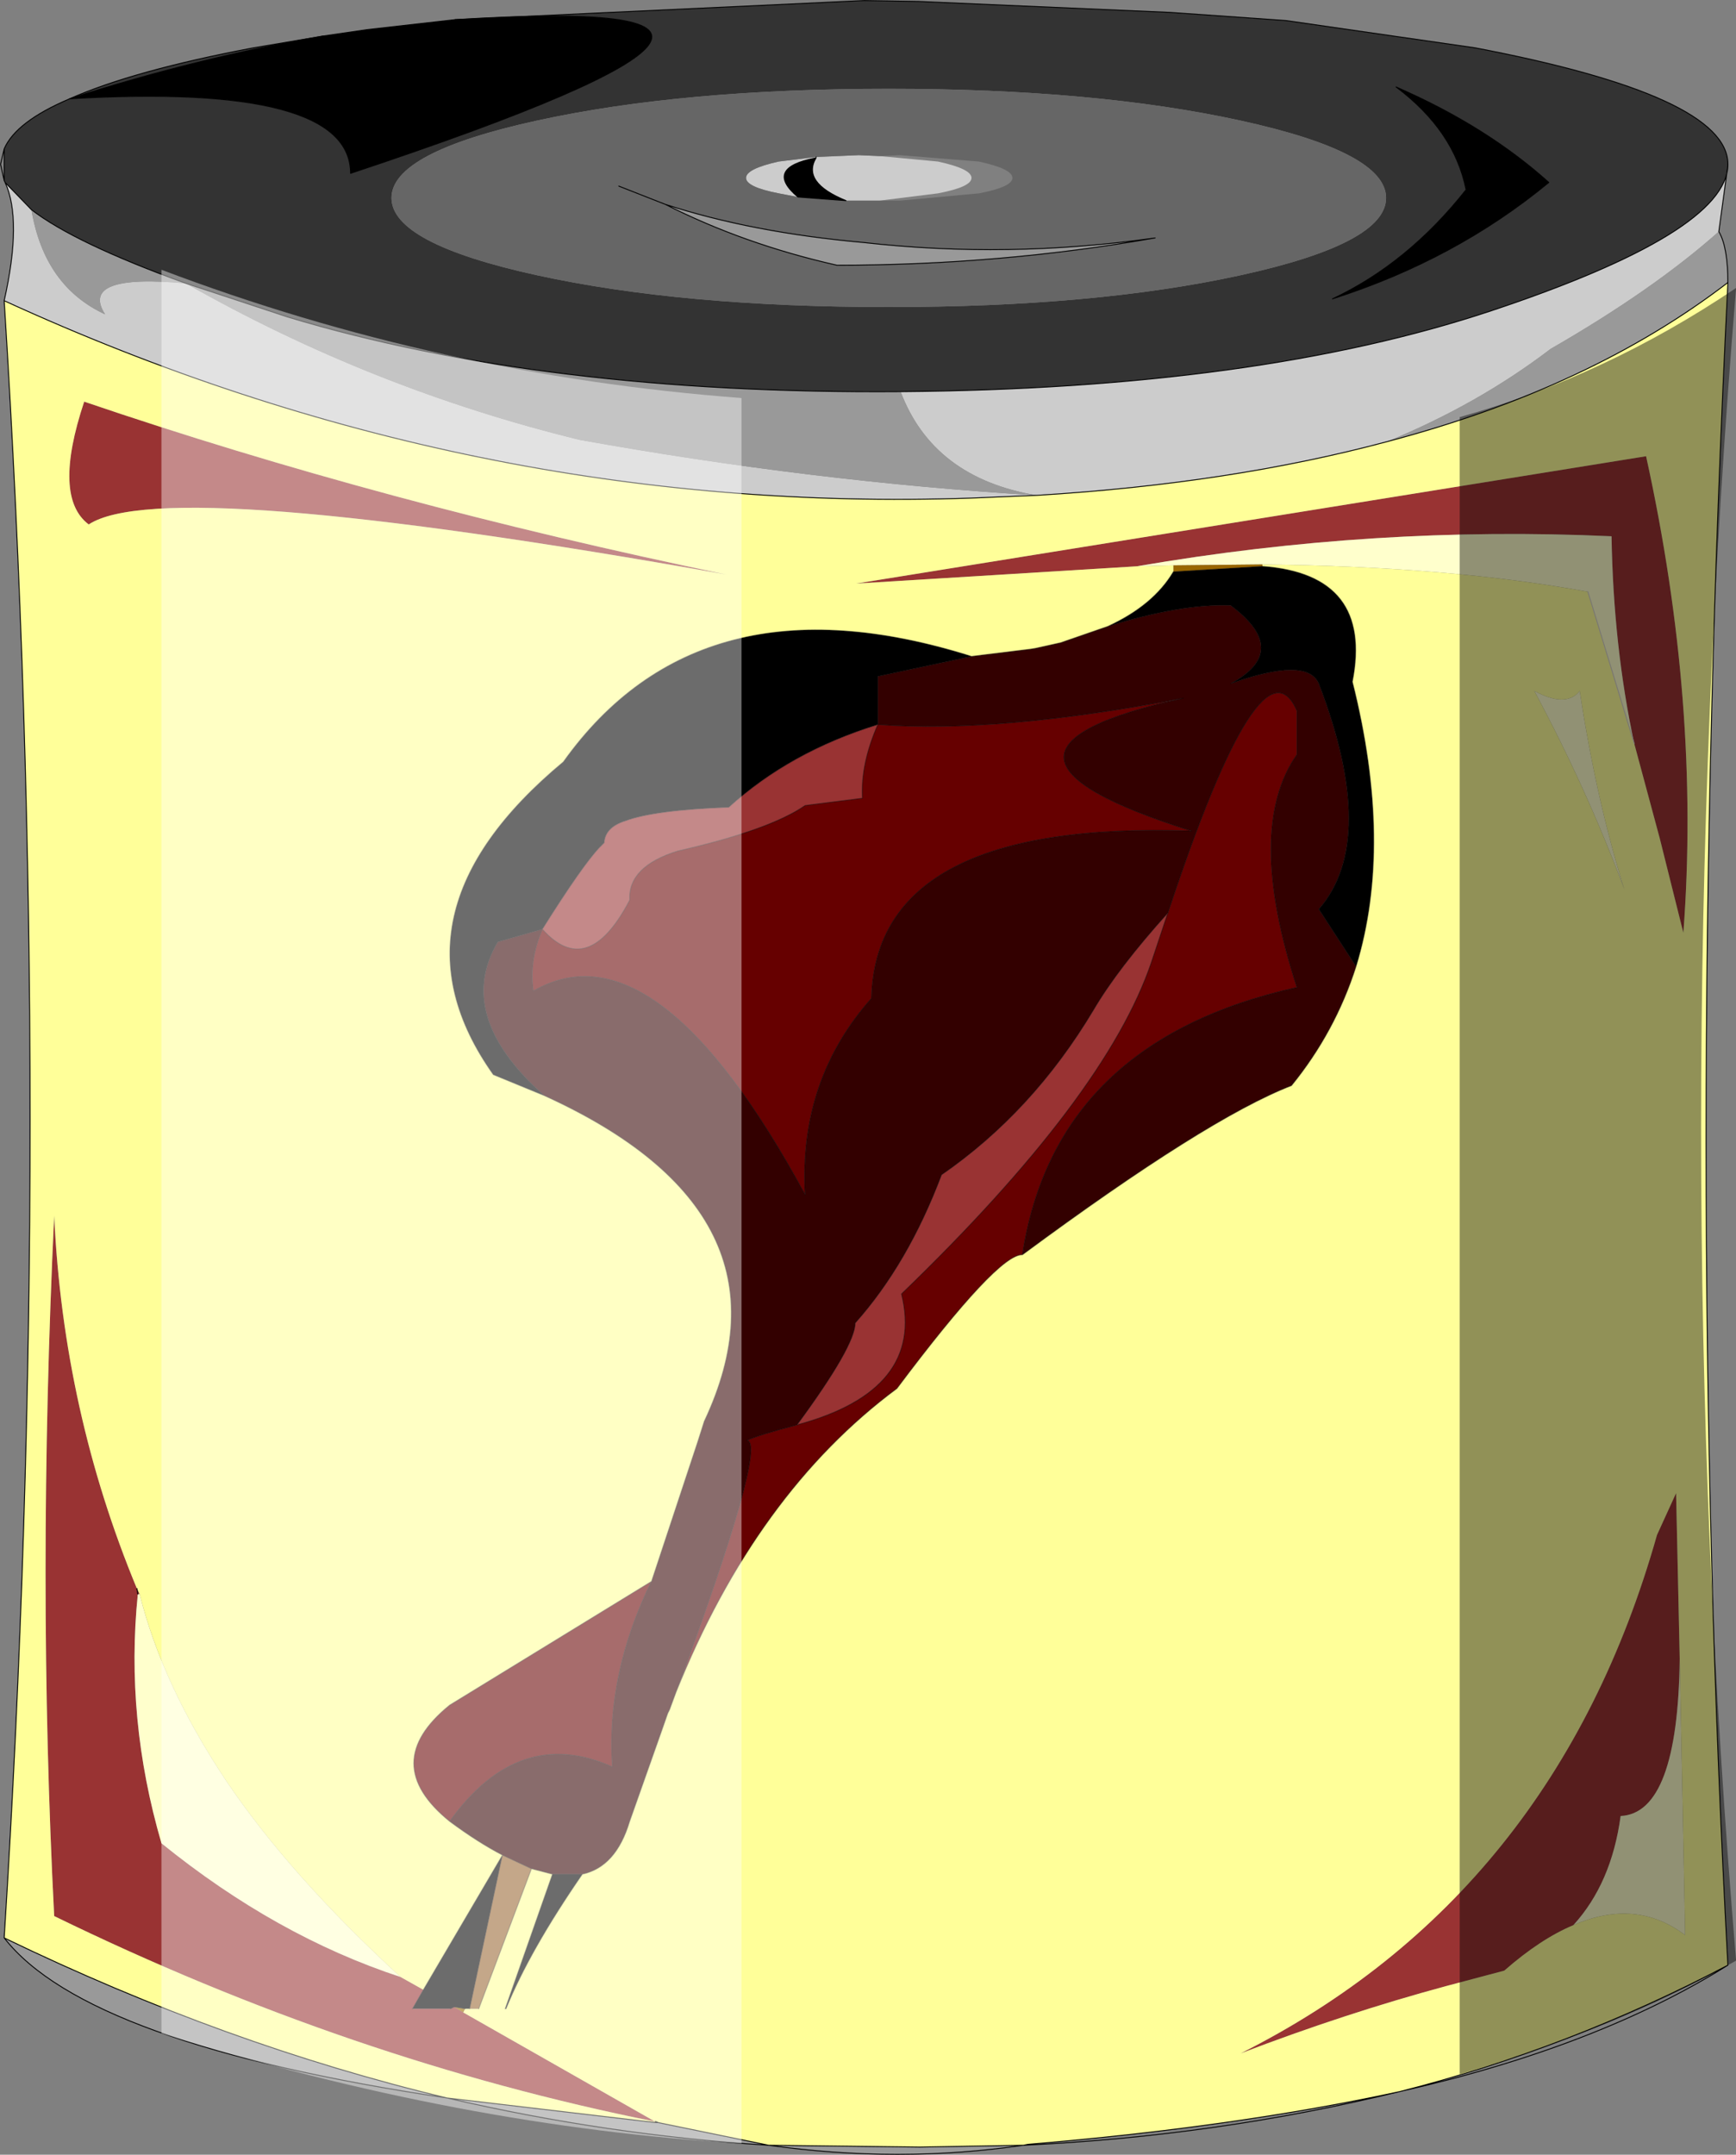 <svg viewBox="0 0 95.475 118.45" xmlns="http://www.w3.org/2000/svg" xmlns:xlink="http://www.w3.org/1999/xlink"><rect x="0" y="0" width="95.475" height="118.45" fill="#808080" stroke="none"/><use transform="translate(.03 .03)" width="95.45" height="118.4" xlink:href="#a"/><defs><g id="a"><path d="m245 142.7 2.4-.35 4.85-.55q24.2-1.5-5.75 8.45 0-5-15.45-4.1 7-2.25 13.95-3.45m28.75 9.05-2.65-.2q-1.9-1.6 1-2.15-.8 1.35 1.65 2.35M260.2 187.3q-2.3 2.3-3.15 4.5.85-2.2 3.15-4.5-.95 1-3.15 4.5l-2.45.7q-2.4 4.05 2.55 8.45l-2.8-1.15q-6.25-8.8 3.85-17.2 7.5-10.5 22.45-5.8l-5.15 1.1v2.65q-4.85 1.5-8.2 4.55-4.1.15-5.7.75-1.1.35-1.15 1.2l-.25.25m15.3-6.75q-2.6.1-3.3-1.55-7 .2-10.6 6.85 3.6-6.65 10.6-6.85.7 1.65 3.3 1.55m16.25-8.4 4.9-.3q6.1.45 4.95 6.35 2.25 8.95.2 15.65l-2.05-3.15q3.3-3.8 0-12.4-.65-1.5-4.85 0 3.35-1.8 0-4.3-2.7-.1-6.75 1.15 2.5-1.15 3.6-3m8.75-15q4.15-1.95 7.35-6-.65-3.25-3.85-5.65 4.95 2.15 8.4 5.25-5.15 4.25-11.9 6.4m-42.9 86.6h1.65q-2.9 4.2-4.2 7.4H255l2.6-7.4m-4.8 7.4-.6-.1-.2.1h-2.1l.6-1.05 4.35-7.4-1.8 8.45h-.25" fill-rule="evenodd" transform="translate(-227.25 -140.75)"/><path d="M227.45 148.9q.65-1.5 3.6-2.75 3.5-1.55 10.1-2.8l3.85-.65q-6.95 1.2-13.95 3.45 15.45-.9 15.45 4.1 29.95-9.95 5.75-8.45l22.5-1.05 3 .05 13.8.6 6.4.45 10.4 1.5q13.9 2.65 13.9 6.4v.05q-.1 3.7-13 8t-32.5 4.45-33.7-4.1l-5.6-1.85q-6.1-2.2-8.5-4.05l-1.45-1.5-.05-.1v-1.75m48.65-3.3q-11.35 0-19.35 1.75t-8 4.25 8 4.25 19.35 1.75 19.35-1.75 8-4.25-8-4.25-19.35-1.75m24.4 11.55q6.75-2.15 11.9-6.4-3.45-3.1-8.4-5.25 3.2 2.4 3.85 5.65-3.2 4.05-7.35 6" fill="#333" fill-rule="evenodd" transform="translate(-227.25 -140.75)"/><path d="m322.25 149.8-.5 3.65q-3.6 3.2-9.25 6.45-4 3.05-9 5.1-8.6 2.3-19.25 2.95-5.7-.95-7.5-5.7 19.6-.15 32.5-4.45t13-8m-94.8 7.45q1-4.45.05-6.5l1.45 1.5q.7 4.2 4.05 5.75-1.45-2.25 4.45-1.7 10.2 5.8 21.65 8.6 12.8 2.3 25.15 3.05l-3.6.15q-27.45.95-53.2-10.85m48.15-7.95 3.2.3q1.85.4 1.85.9t-1.85.85l-3.2.4h-1.85q-2.45-1-1.65-2.35-2.9.55-1 2.15l-1.05-.2q-1.8-.35-1.8-.85t1.8-.9l2.05-.25 2.35-.1 1.15.05m-3.5.05v.05-.05.05-.05" fill="#ccc" fill-rule="evenodd" transform="translate(-227.25 -140.75)"/><path d="M321.75 153.45q.5.85.5 2.8-7.55 5.8-18.75 8.75 5-2.05 9-5.1 5.65-3.25 9.25-6.45m-38.25 105.2q-6.85 1-14 0-8.85-.55-17.7-2.6-19.8-2.95-24.35-8.8 12.2 5.9 24.35 8.8l11.45 1.35h.15l6.1 1.25 8.3.1 5.7-.1m-54.55-106.4q2.4 1.85 8.5 4.05l5.6 1.85q14.1 4.25 33.7 4.1 1.8 4.75 7.5 5.7-12.35-.75-25.15-3.05-11.45-2.8-21.65-8.6-5.9-.55-4.45 1.7-3.35-1.55-4.05-5.75m34.85-.3q4.75 1.55 10.9 2.1 7.95.9 16.05-.25-8.55 1.5-17.5 1.5-5.1-1.15-9.45-3.35" fill="#999" fill-rule="evenodd" transform="translate(-227.25 -140.75)"/><path d="M276.1 145.6q11.35 0 19.35 1.75t8 4.25-8 4.25-19.35 1.75-19.35-1.75-8-4.25 8-4.25 19.35-1.75m-.5 6.15h1.1l4.35-.4q1.85-.35 1.85-.85t-1.85-.9l-4.35-.35-1.1.05-1.15-.05-2.35.1-2.05.25q-1.8.4-1.8.9t1.8.85l1.05.2 2.65.2h1.85m-11.8.2q4.35 2.2 9.45 3.35 8.95 0 17.5-1.5-8.1 1.15-16.05.25-6.15-.55-10.9-2.1l-2.55-1 2.55 1" fill="#666" fill-rule="evenodd" transform="translate(-227.25 -140.75)"/><path d="m263.35 257.4-.05-.05.1.05h-.05" fill="#900" fill-rule="evenodd" transform="translate(-227.25 -140.75)"/><path d="M232.1 169.55q-2-1.5-.25-6.75 16.45 5.6 35.3 9.5-30.9-5.5-35.05-2.75m28.1 17.75.25-.25q.05-.85 1.15-1.2 1.6-.6 5.7-.75 3.35-3.05 8.2-4.55-.95 2.15-.85 4.05l-3.15.4q-1.95 1.35-7 2.5-2.75.85-2.65 2.7-2.3 4.4-4.8 1.6 2.2-3.5 3.15-4.5m29.55-15.45-15.45.95 43.45-7q3 13.65 2.05 26.2l-1.3-5.2-1.4-5.2q-1.15-5.35-1.25-11.4-13.05-.6-26.1 1.65m1.7 19.05-.9 2.7q-2.5 7.4-13.75 18.25 1.3 5.3-5.75 7.2 3.2-4.35 3.2-5.6 2.9-3.25 4.75-8.15 5-3.45 8.35-9.05 1.35-2.3 4.1-5.35m22.3 55.65q-1.8.75-3.8 2.5l-3.2.85q-5.55 1.5-11.3 3.7 17.3-8.7 22.9-28.5l1.05-2.3.2 9.1q-.1 8.5-3.25 8.65-.5 3.7-2.6 6m-61.55 4.5.5.3 10.55 6q-16.75-3.35-33.05-11.3-.95-18.5 0-38.5.5 10.75 4.55 20.5l.05.3-.05-.3.15.3h-.1q-.7 6.85 1.3 13.7 6.3 5.1 13.15 7.35l1.25.7-.6 1.05h2.1l.2-.1" fill="#933" fill-rule="evenodd" transform="translate(-227.25 -140.75)"/><path d="m296.65 171.75-4.9.05-2 .05q13.05-2.25 26.1-1.65.1 6.05 1.25 11.4l-2.55-8.35q-7.65-1.4-17.9-1.5m17.45 6.95q.9 5.95 2.45 10.9-2.1-5.6-4.95-10.9 1.75.95 2.5 0m5.5 53.2.3 15.2q-2.7-2.05-6.15-.55 2.1-2.3 2.6-6 3.15-.15 3.25-8.65m-70.35 17.5q-6.85-2.25-13.15-7.35-2-6.85-1.3-13.7h.1q1.25 5 4.75 10.25 3.5 5.2 9.6 10.8" fill="#ffc" fill-rule="evenodd" transform="translate(-227.25 -140.75)"/><path d="M275.5 180.55q6.6.5 16.8-1.45-13.35 2.95.45 7.3-17.35-.6-17.6 9.2-4 4.5-3.65 10.8-8.2-15.1-14.95-11.2-.25-1.65.5-3.4 2.5 2.8 4.8-1.6-.1-1.85 2.65-2.7 5.05-1.15 7-2.5l3.15-.4q-.1-1.9.85-4.05m15.95 10.35q5.15-15.55 7.1-11.1v2.4q-2.85 4.05 0 12.8-13.3 2.95-15.1 14.7-1.35-.05-6.9 7.35-7.75 5.75-12.15 16.7 5.05-13.7 3.9-13.85.65-.3 2.75-.85 7.05-1.9 5.75-7.2 11.25-10.85 13.75-18.25l.9-2.7m-28.4 36.75q-2.5 5.1-2.15 10.2-5.15-2.3-8.95 3-3.95-3.2 0-6.4l11.1-6.8" fill="#600" fill-rule="evenodd" transform="translate(-227.25 -140.75)"/><path d="M275.5 180.55v-2.65l5.15-1.1 3.25-.4.3-.05 1.35-.3 2.6-.9q4.05-1.25 6.75-1.15 3.35 2.5 0 4.3 4.2-1.5 4.85 0 3.3 8.6 0 12.4l2.05 3.15q-1.15 3.6-3.55 6.55-4.65 1.8-14.8 9.3 1.8-11.75 15.1-14.7-2.85-8.75 0-12.8v-2.4q-1.95-4.45-7.1 11.1-2.75 3.05-4.1 5.35-3.35 5.6-8.35 9.05-1.85 4.9-4.75 8.15 0 1.25-3.2 5.6-2.1.55-2.75.85 1.15.15-3.9 13.85l-.35.95-.1.2-.35 1-1.75 4.95q-.75 2.5-2.6 2.9h-1.65l-1.15-.3-1.6-.75q-1.35-.7-2.9-1.85 3.8-5.3 8.95-3-.35-5.1 2.15-10.2l2.55-7.7.35-1.1q5.4-11.45-8.8-17.9-4.95-4.4-2.55-8.45l2.45-.7q-.75 1.75-.5 3.4 6.75-3.9 14.95 11.2-.35-6.3 3.65-10.8.25-9.8 17.6-9.2-13.8-4.35-.45-7.3-10.2 1.95-16.8 1.45" fill="#300" fill-rule="evenodd" transform="translate(-227.25 -140.75)"/><path d="m254.85 242.7 1.6.75-2.9 7.7h-.5l1.8-8.45" fill="#963" fill-rule="evenodd" transform="translate(-227.25 -140.75)"/><path d="m296.65 171.85-4.9.3v-.35l4.9-.05v.1m-33.3 85.55h-.1v-.05h.05l.05.05m-10.65-6.05-.5-.3.6.1-.1.2" fill="#960" fill-rule="evenodd" transform="translate(-227.25 -140.75)"/><path d="M322.25 156.25q-2.4 48.15 0 92.5-8.75 4.6-18.05 6.95-9 1.95-20.45 2.9l-.25.05-5.7.1-8.3-.1-6.1-1.25-.1-.05h-.05v.05l-11.45-1.35q-12.15-2.9-24.35-8.8 2.85-45 0-90 25.75 11.8 53.2 10.85l3.6-.15q10.65-.65 19.25-2.95 11.2-2.95 18.75-8.75m-90.15 13.3q4.15-2.75 35.05 2.75-18.85-3.9-35.3-9.5-1.75 5.25.25 6.75m48.55 7.25q-14.95-4.7-22.45 5.8-10.1 8.4-3.85 17.2l2.8 1.15q14.2 6.45 8.8 17.9l-.35 1.1-2.55 7.7-11.1 6.8q-3.95 3.2 0 6.4 1.55 1.15 2.9 1.85l-4.35 7.4-1.25-.7q-6.1-5.6-9.6-10.8-3.5-5.25-4.75-10.25l-.15-.3q-4.05-9.75-4.55-20.5-.95 20 0 38.5 16.3 7.95 33.05 11.3l-10.55-6 .1-.2h.75l2.9-7.7 1.15.3-2.6 7.4h.05q1.3-3.2 4.2-7.4 1.85-.4 2.6-2.9l1.75-4.95.35-1 .1-.2.35-.95q4.4-10.95 12.15-16.7 5.55-7.4 6.9-7.35 10.15-7.5 14.8-9.3 2.4-2.95 3.55-6.55 2.05-6.7-.2-15.65 1.15-5.9-4.95-6.35v-.1q10.25.1 17.9 1.5l2.55 8.35 1.4 5.2 1.3 5.2q.95-12.55-2.05-26.2l-43.45 7 15.45-.95 2-.05v.35q-1.1 1.85-3.6 3l-2.6.9-1.35.3-.3.05-3.25.4m33.45 1.9q-.75.95-2.5 0 2.85 5.3 4.95 10.9-1.55-4.95-2.45-10.9m-.35 67.85q3.45-1.5 6.15.55l-.3-15.2-.2-9.1-1.05 2.3q-5.6 19.8-22.9 28.5 5.75-2.2 11.3-3.7l3.2-.85q2-1.75 3.8-2.5" fill="#ff9" fill-rule="evenodd" transform="translate(-227.25 -140.75)"/><path d="m17.75 1.95 2.4-.35L25 1.05M46.5 11l-2.65-.2q-1.9-1.6 1-2.15Q44.05 10 46.5 11m-1.65-2.4v.05-.05m-8.3 2.6q4.75 1.55 10.9 2.1 7.95.9 16.05-.25-8.55 1.5-17.5 1.5-5.1-1.15-9.45-3.35l-2.55-1m39.25 6.2Q80 14.25 85.15 10q-3.45-3.1-8.4-5.25 3.2 2.4 3.85 5.65-3.2 4.05-7.35 6M17.75 1.95Q10.8 3.15 3.8 5.4q15.45-.9 15.45 4.1Q49.2-.45 25 1.05m11.1 115.6-.05-.05H36m.05 0 .1.05M7.55 87.6l-.05-.3" fill="none" stroke="#000" stroke-linecap="round" stroke-linejoin="round" stroke-width=".05"/><path d="M.2 8.15q.65-1.5 3.6-2.75 3.5-1.55 10.1-2.8l3.85-.65m7.25-.9L47.5 0l3 .05 13.8.6 6.4.45 10.4 1.5Q95 5.25 95 9v.05l-.5 3.65q.5.85.5 2.8-2.4 48.15 0 92.5-7.2 4.5-18.05 6.95-10.05 2.45-20.7 2.95-6.85 1-14 0-8.85-.55-17.7-2.6-19.8-2.95-24.35-8.8 2.85-45 0-90 1-4.45.05-6.5L.2 9.9 0 9l.2-.85V9.9m1.5 1.6L.25 10m1.45 1.5q2.4 1.85 8.5 4.05l5.6 1.85q14.1 4.25 33.7 4.1T82 17.05t13-8m-18.75 15.2Q87.45 21.3 95 15.5M57 27.2q10.65-.65 19.25-2.95M57 27.2l-3.6.15Q25.95 28.3.2 16.5m35.95 100.15 6.1 1.25 8.3.1 5.7-.1.25-.05q11.45-.95 20.45-2.9Q86.25 112.6 95 108m-59 8.65h.1m-.1 0-11.45-1.35Q12.4 112.4.2 106.5m35.95 10.15h-.05" fill="none" stroke="#000" stroke-linecap="round" stroke-linejoin="round" stroke-width=".05"/><path d="M89.85 40.85 87.3 32.5" fill="none" stroke="#d4d0c8" stroke-linecap="round" stroke-linejoin="round" stroke-width=".05"/><path d="M29.8 51.05q.85-2.2 3.15-4.5l.25-.25q.05-.85 1.15-1.2 3.6-6.65 10.6-6.85.7 1.65 3.3 1.55v-2.65l5.15-1.1q-14.95-4.7-22.45 5.8-10.1 8.4-3.85 17.2l2.8 1.15q-4.95-4.4-2.55-8.45l2.45-.7q2.2-3.5 3.15-4.5m-3.15 4.5q-.75 1.75-.5 3.4 6.75-3.9 14.95 11.2-.35-6.3 3.65-10.8.25-9.8 17.6-9.2-13.8-4.35-.45-7.3-10.2 1.95-16.8 1.45-.95 2.15-.85 4.05l-3.15.4q-1.95 1.35-7 2.5-2.75.85-2.65 2.7-2.3 4.4-4.8 1.6M48.25 39.8q-4.85 1.5-8.2 4.55-4.1.15-5.7.75m35.05-14-4.9.3q-1.1 1.85-3.6 3 4.05-1.25 6.75-1.15 3.35 2.5 0 4.3 4.2-1.5 4.85 0 3.3 8.6 0 12.4l2.05 3.15q2.05-6.7-.2-15.65 1.15-5.9-4.95-6.35m-5.2 19.05q5.15-15.55 7.1-11.1v2.4q-2.85 4.05 0 12.8Q58 57.2 56.2 68.95q10.15-7.5 14.8-9.3 2.4-2.95 3.55-6.55M60.9 34.4l-2.6.9-1.35.3-.3.05-3.25.4M43.8 78.3q7.05-1.9 5.75-7.2Q60.8 60.25 63.3 52.85l.9-2.7q-2.75 3.05-4.1 5.35-3.35 5.6-8.35 9.05-1.85 4.9-4.75 8.15 0 1.25-3.2 5.6-2.1.55-2.75.85 1.15.15-3.9 13.85 4.4-10.95 12.15-16.7 5.55-7.4 6.9-7.35M29.9 60.2q14.2 6.45 8.8 17.9l-.35 1.1-2.55 7.7q-2.5 5.1-2.15 10.2-5.15-2.3-8.95 3 1.55 1.15 2.9 1.85l1.6.75 1.15.3H32q1.85-.4 2.6-2.9l1.75-4.95.35-1 .1-.2.35-.95m-1.35-6.1-11.1 6.8q-3.95 3.2 0 6.4m3.05 10.3 2.6-7.4m-4.8 7.4-.6-.1-.2.1m-2.1 0 .6-1.05m2.55 1.05 1.8-8.45-4.35 7.4m5.95-6.65-2.9 7.7M32 103q-2.9 4.2-4.2 7.4" fill="none" stroke="#000" stroke-linecap="round" stroke-linejoin="round" stroke-opacity=".4" stroke-width=".05"/><path d="M268 162.6v95.95q-15.4-.9-31.9-6.05v-96.95q15.3 5.8 31.9 7.05" fill="#fff" fill-opacity=".424" fill-rule="evenodd" transform="translate(-227.25 -140.75)"/><path d="M322.7 156.55q-3.85 46.35 0 91.95-6.5 3.7-15.2 6.25v-91.1q8-2.25 15.2-7.1" fill-opacity=".431" fill-rule="evenodd" transform="translate(-227.25 -140.75)"/></g></defs></svg>